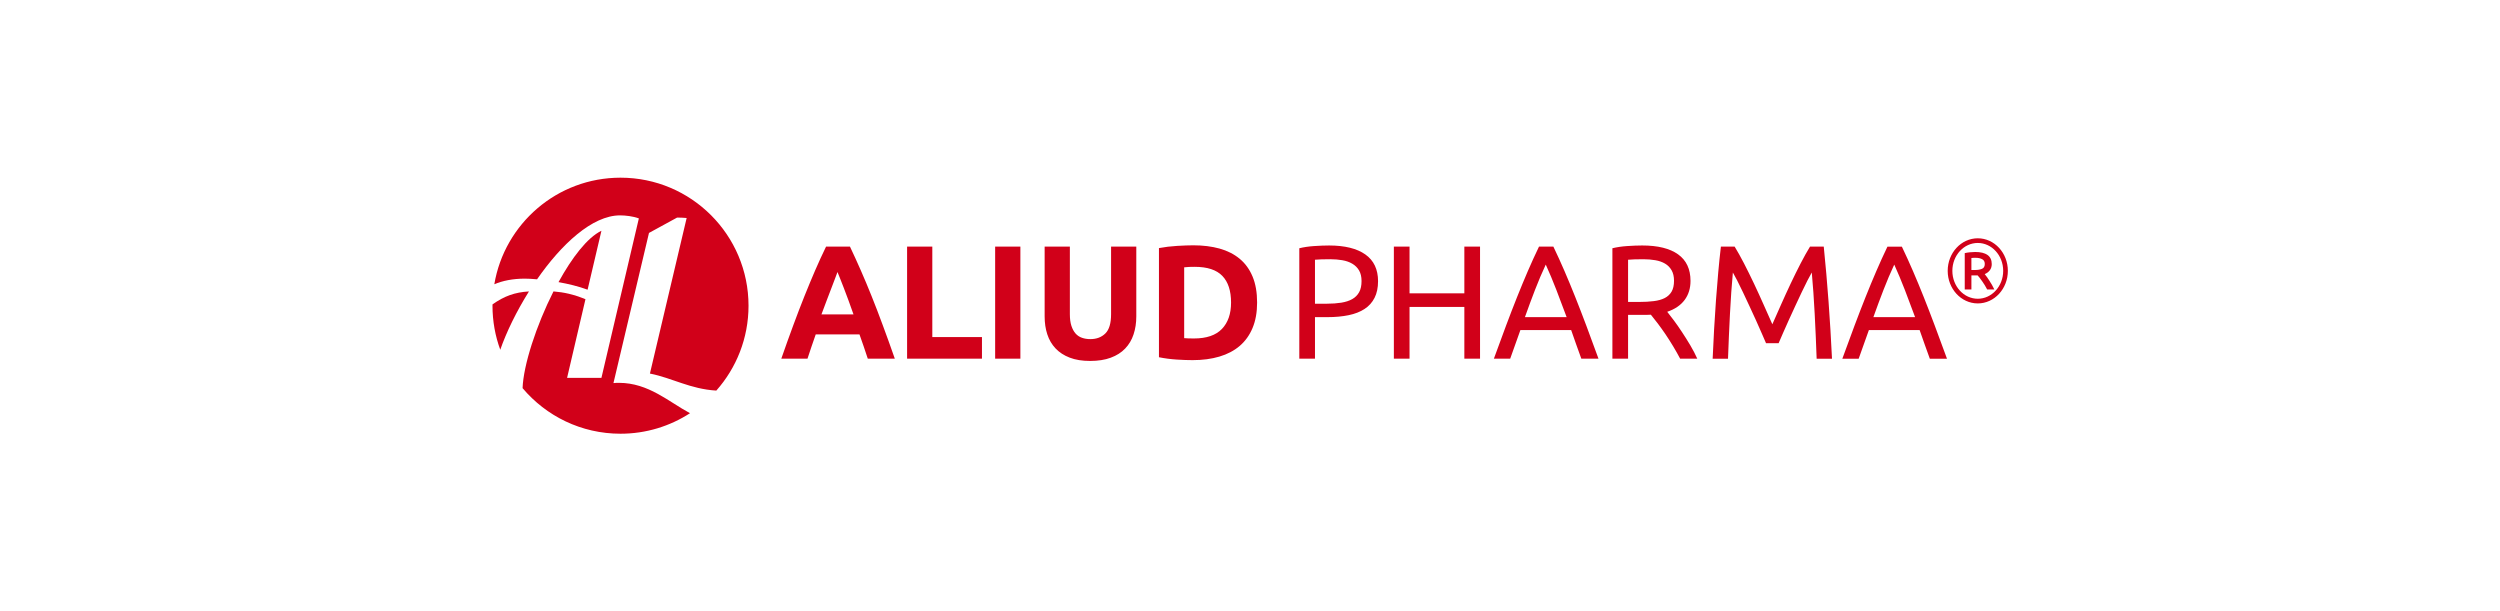 <?xml version="1.0" encoding="iso-8859-1"?>
<!-- Created with Inkscape (http://www.inkscape.org/) -->
<svg height="190.61" id="svg2" version="1.1" viewBox="-194.88 -47.653 1169.278 285.915" width="779.519" xmlns="http://www.w3.org/2000/svg" xmlns:cc="http://creativecommons.org/ns#" xmlns:dc="http://purl.org/dc/elements/1.1/" xmlns:rdf="http://www.w3.org/1999/02/22-rdf-syntax-ns#" xmlns:svg="http://www.w3.org/2000/svg">
	
	
  
	
	<defs id="defs4"/>
	
	
  
	
	
	
  
	
	<g id="layer1" transform="translate(-127.093,-21.629)">
		
		
    
		
		<g id="g4259" transform="matrix(1.515,0,0,1.515,-83.669,-91.021)">
			
			
      
			
			<path animation_id="0" d="m 286.733,153.638 c -1.308,-3.728 -2.541,-7.177 -3.72,-10.335 -1.162,-3.162 -2.308,-6.144 -3.432,-8.939 -1.116,-2.791 -2.229,-5.448 -3.337,-7.964 -1.1,-2.508 -2.22,-4.965 -3.357,-7.36 l -7.381,0 c -1.166,2.395 -2.291,4.853 -3.378,7.36 -1.087,2.516 -2.187,5.174 -3.307,7.964 -1.121,2.795 -2.262,5.778 -3.428,8.939 -1.171,3.157 -2.408,6.606 -3.707,10.335 l 8.085,0 c 0.379,-1.196 0.791,-2.429 1.229,-3.695 0.442,-1.266 0.879,-2.533 1.316,-3.799 l 13.509,0 c 0.442,1.262 0.883,2.524 1.325,3.782 0.442,1.27 0.854,2.508 1.241,3.711 l 8.344,0 z m -16.883,-24.735 c 0.333,0.866 0.725,1.866 1.175,3.003 0.446,1.129 0.916,2.383 1.412,3.753 0.496,1.366 1.012,2.795 1.537,4.295 l -9.889,0 c 0.542,-1.491 1.079,-2.92 1.608,-4.282 0.529,-1.366 1.008,-2.616 1.433,-3.749 0.429,-1.133 0.812,-2.133 1.141,-2.995 0.337,-0.866 0.592,-1.55 0.766,-2.049 0.208,0.487 0.479,1.166 0.816,2.024 m 28.459,18.049 0,-27.913 -7.785,0 0,34.599 23.114,0 0,-6.686 -15.329,0 z m 19.399,6.686 7.79,0 0,-34.599 -7.79,0 0,34.599 z m 35.69,-0.304 c 1.8,-0.662 3.278,-1.6 4.44,-2.82 1.166,-1.212 2.037,-2.67 2.599,-4.37 0.567,-1.695 0.846,-3.553 0.846,-5.59 l 0,-21.515 -7.785,0 0,20.865 c 0,2.799 -0.587,4.778 -1.766,5.94 -1.191,1.171 -2.728,1.75 -4.624,1.75 -0.929,0 -1.791,-0.129 -2.57,-0.4 -0.783,-0.267 -1.45,-0.708 -1.995,-1.316 -0.546,-0.621 -0.983,-1.416 -1.3,-2.399 -0.317,-0.983 -0.471,-2.174 -0.471,-3.574 l 0,-20.865 -7.785,0 0,21.515 c 0,2.037 0.267,3.891 0.821,5.565 0.546,1.687 1.4,3.132 2.545,4.345 1.15,1.216 2.599,2.166 4.365,2.845 1.766,0.683 3.861,1.025 6.294,1.025 2.462,0 4.59,-0.329 6.386,-1 m 22.665,-27.905 c 0.504,-0.067 1.029,-0.108 1.6,-0.125 0.567,-0.013 1.116,-0.027 1.65,-0.027 3.891,0 6.736,0.933 8.531,2.795 1.8,1.862 2.695,4.611 2.695,8.244 0,3.457 -0.937,6.165 -2.816,8.131 -1.879,1.966 -4.77,2.949 -8.664,2.949 -0.666,0 -1.237,-0.007 -1.72,-0.027 -0.483,-0.02 -0.908,-0.046 -1.275,-0.075 l 0,-21.869 z m 21.115,2.849 c -0.929,-2.233 -2.258,-4.061 -3.986,-5.494 -1.733,-1.429 -3.807,-2.478 -6.219,-3.149 -2.416,-0.666 -5.099,-1 -8.06,-1 -1.4,0 -3.074,0.063 -5.019,0.179 -1.945,0.112 -3.82,0.342 -5.615,0.675 l 0,33.699 c 1.795,0.362 3.624,0.604 5.494,0.721 1.862,0.121 3.487,0.175 4.886,0.175 3.066,0 5.828,-0.362 8.289,-1.096 2.462,-0.733 4.549,-1.833 6.265,-3.295 1.712,-1.466 3.037,-3.312 3.966,-5.54 0.933,-2.233 1.4,-4.844 1.4,-7.835 0,-3.137 -0.467,-5.815 -1.4,-8.039 m 18.995,-9.414 c -1.679,0.112 -3.199,0.342 -4.565,0.675 l 0,34.099 4.84,0 0,-12.83 3.849,0 c 2.424,0 4.603,-0.204 6.54,-0.604 1.92,-0.396 3.566,-1.037 4.915,-1.92 1.35,-0.879 2.374,-2.029 3.091,-3.445 0.716,-1.416 1.075,-3.12 1.075,-5.119 0,-3.661 -1.308,-6.415 -3.92,-8.26 -2.612,-1.845 -6.348,-2.774 -11.205,-2.774 -1.4,0 -2.937,0.067 -4.62,0.179 m 8.714,4.37 c 1.162,0.196 2.187,0.554 3.066,1.071 0.887,0.517 1.587,1.208 2.099,2.074 0.512,0.866 0.771,1.962 0.771,3.295 0,1.395 -0.242,2.541 -0.746,3.441 -0.5,0.9 -1.204,1.604 -2.124,2.124 -0.912,0.517 -2.033,0.883 -3.37,1.104 -1.333,0.208 -2.82,0.321 -4.49,0.321 l -3.645,0 0,-13.58 c 1.1,-0.1 2.678,-0.154 4.745,-0.154 1.3,0 2.528,0.104 3.695,0.304 m 37.673,10.235 -16.92,0 0,-14.429 -4.84,0 0,34.599 4.84,0 0,-15.979 16.92,0 0,15.979 4.844,0 0,-34.599 -4.844,0 0,14.429 z m 41.414,20.169 c -1.333,-3.661 -2.578,-7.048 -3.745,-10.16 -1.171,-3.112 -2.308,-6.069 -3.424,-8.864 -1.112,-2.795 -2.22,-5.465 -3.32,-8.014 -1.096,-2.545 -2.245,-5.069 -3.441,-7.56 l -4.44,0 c -1.196,2.491 -2.354,5.015 -3.449,7.56 -1.091,2.549 -2.208,5.219 -3.32,8.014 -1.116,2.795 -2.254,5.753 -3.42,8.864 -1.162,3.112 -2.416,6.498 -3.741,10.16 l 5.036,0 3.149,-8.835 15.675,0 c 0.529,1.495 1.05,2.966 1.55,4.415 0.496,1.45 1.033,2.92 1.591,4.42 l 5.299,0 z m -22.715,-12.83 c 1.033,-2.895 2.066,-5.703 3.116,-8.414 1.05,-2.716 2.154,-5.319 3.32,-7.81 1.129,2.491 2.22,5.094 3.27,7.81 1.05,2.712 2.108,5.519 3.174,8.414 l -12.88,0 z m 49.303,-5.299 c 1.212,-1.629 1.82,-3.595 1.82,-5.89 0,-3.62 -1.275,-6.357 -3.824,-8.185 -2.545,-1.829 -6.248,-2.749 -11.105,-2.749 -1.4,0 -2.937,0.067 -4.611,0.179 -1.687,0.112 -3.207,0.342 -4.574,0.675 l 0,34.099 4.84,0 0,-13.53 4.345,0 1.375,0 c 0.45,0 0.887,-0.02 1.32,-0.05 0.633,0.762 1.341,1.666 2.12,2.695 0.783,1.033 1.57,2.137 2.379,3.32 0.796,1.183 1.587,2.424 2.366,3.716 0.783,1.304 1.504,2.578 2.174,3.849 l 5.286,0 c -0.592,-1.333 -1.316,-2.716 -2.162,-4.149 -0.854,-1.429 -1.712,-2.799 -2.583,-4.111 -0.862,-1.316 -1.7,-2.516 -2.512,-3.599 -0.821,-1.079 -1.495,-1.954 -2.024,-2.624 2.358,-0.796 4.149,-2.008 5.369,-3.645 m -9.039,-12.276 c 1.146,0.196 2.145,0.546 2.999,1.05 0.85,0.496 1.516,1.179 2.02,2.045 0.496,0.866 0.75,1.949 0.75,3.241 0,1.4 -0.254,2.524 -0.75,3.37 -0.504,0.85 -1.212,1.508 -2.124,1.974 -0.921,0.467 -2.041,0.783 -3.37,0.946 -1.333,0.171 -2.828,0.254 -4.499,0.254 l -3.441,0 0,-13.03 c 1.1,-0.1 2.678,-0.154 4.745,-0.154 1.291,0 2.52,0.104 3.67,0.304 m 38.064,25.61 c 0.333,-0.8 0.775,-1.812 1.32,-3.049 0.554,-1.229 1.137,-2.562 1.775,-3.991 0.633,-1.429 1.308,-2.899 2.024,-4.411 0.716,-1.525 1.391,-2.958 2.016,-4.303 0.637,-1.345 1.229,-2.549 1.775,-3.616 0.554,-1.066 0.991,-1.879 1.325,-2.449 0.358,3.928 0.662,8.181 0.896,12.759 0.237,4.574 0.442,9.193 0.604,13.854 l 4.74,0 c -0.567,-11.913 -1.412,-23.448 -2.545,-34.599 l -4.245,0 c -0.896,1.462 -1.866,3.191 -2.899,5.19 -1.033,1.995 -2.058,4.086 -3.091,6.261 -1.033,2.183 -2.024,4.37 -2.995,6.548 -0.966,2.183 -1.845,4.17 -2.641,5.965 -0.808,-1.795 -1.687,-3.782 -2.653,-5.965 -0.971,-2.179 -1.962,-4.365 -2.995,-6.548 -1.033,-2.174 -2.058,-4.265 -3.091,-6.261 -1.033,-1.999 -2.004,-3.728 -2.895,-5.19 l -4.249,0 c -0.3,2.491 -0.571,5.14 -0.821,7.935 -0.254,2.795 -0.479,5.665 -0.7,8.61 -0.221,2.953 -0.408,5.944 -0.579,8.989 -0.162,3.045 -0.308,6.069 -0.446,9.064 l 4.74,0 c 0.171,-4.661 0.367,-9.281 0.604,-13.854 0.237,-4.578 0.529,-8.831 0.896,-12.759 0.333,0.571 0.771,1.383 1.325,2.449 0.546,1.066 1.141,2.27 1.775,3.616 0.625,1.345 1.3,2.778 2.016,4.303 0.716,1.512 1.391,2.983 2.029,4.411 0.633,1.429 1.22,2.762 1.766,3.991 0.55,1.237 0.991,2.249 1.325,3.049 l 3.895,0 z m 51.973,4.795 c -1.333,-3.661 -2.587,-7.048 -3.749,-10.16 -1.166,-3.112 -2.304,-6.069 -3.42,-8.864 -1.112,-2.795 -2.22,-5.465 -3.32,-8.014 -1.096,-2.545 -2.245,-5.069 -3.441,-7.56 l -4.449,0 c -1.196,2.491 -2.345,5.015 -3.441,7.56 -1.1,2.549 -2.208,5.219 -3.32,8.014 -1.116,2.795 -2.254,5.753 -3.424,8.864 -1.166,3.112 -2.412,6.498 -3.745,10.16 l 5.044,0 3.149,-8.835 15.671,0 c 0.537,1.495 1.05,2.966 1.554,4.415 0.496,1.45 1.025,2.92 1.591,4.42 l 5.299,0 z m -22.723,-12.83 c 1.033,-2.895 2.074,-5.703 3.124,-8.414 1.05,-2.716 2.154,-5.319 3.32,-7.81 1.129,2.491 2.22,5.094 3.27,7.81 1.05,2.712 2.108,5.519 3.166,8.414 l -12.88,0 z" id="path3011" style="fill:#d10019;fill-opacity:1;fill-rule:nonzero;stroke:none"/>
			
			
      
			
			<path animation_id="1" d="m 173.784,132.873 c -4.349,0.258 -7.61,1.425 -11.251,4.003 0,0.142 -0.007,0.271 -0.007,0.412 0,4.778 0.846,9.356 2.399,13.592 1.887,-5.444 5.007,-11.855 8.86,-18.008" id="path3015" style="fill:#d10019;fill-opacity:1;fill-rule:nonzero;stroke:none"/>
			
			
      
			
			<path animation_id="2" d="m 196.157,114.144 c -4.42,2.141 -9.127,8.364 -13.251,15.854 2.945,0.537 6.111,1.27 8.981,2.337 l 4.27,-18.191 z" id="path3019" style="fill:#d10019;fill-opacity:1;fill-rule:nonzero;stroke:none"/>
			
			
      
			
			<path animation_id="3" d="m 201.559,161.098 c -0.587,0 -1.104,0 -1.691,0.075 l 10.968,-46.358 8.685,-4.745 c 1.029,0 1.987,0.062 2.945,0.133 l -11.339,48.024 c 7.069,1.416 12.359,4.761 20.494,5.261 6.182,-6.973 9.947,-16.15 9.947,-26.205 0,-21.827 -17.695,-39.527 -39.522,-39.527 -19.565,0 -35.807,14.229 -38.956,32.903 2.516,-1.083 5.732,-1.733 9.368,-1.733 1.029,0 2.279,0.062 3.824,0.204 7.435,-10.705 17.004,-19.736 25.614,-19.736 1.695,0 4.049,0.271 5.815,0.937 l -11.555,49.228 -10.601,0 5.673,-24.281 c -3.761,-1.537 -6.627,-2.137 -9.872,-2.408 -5.336,10.555 -9.289,22.781 -9.543,29.863 7.256,8.606 18.103,14.071 30.233,14.071 7.914,0 15.279,-2.333 21.457,-6.336 -6.552,-3.491 -12.784,-9.372 -21.944,-9.372" id="path3023" style="fill:#d10019;fill-opacity:1;fill-rule:nonzero;stroke:none"/>
			
			
      
			
			<path animation_id="4" d="m 626.179,132.275 c -0.212,-0.458 -0.446,-0.925 -0.716,-1.387 -0.275,-0.462 -0.546,-0.912 -0.812,-1.333 -0.271,-0.425 -0.529,-0.812 -0.783,-1.158 -0.25,-0.35 -0.471,-0.641 -0.666,-0.871 0.691,-0.292 1.229,-0.7 1.612,-1.229 0.375,-0.533 0.562,-1.154 0.562,-1.87 0,-1.254 -0.442,-2.191 -1.304,-2.808 -0.871,-0.616 -2.141,-0.925 -3.799,-0.925 -0.479,0 -1.008,0.03 -1.587,0.088 -0.575,0.058 -1.129,0.138 -1.65,0.262 l 0,11.23 2.058,0 0,-4.345 1.937,0 c 0.404,0.467 0.887,1.087 1.429,1.866 0.554,0.783 1.05,1.608 1.5,2.478 l 2.22,0 z m -7.086,-9.726 c 0.212,-0.027 0.429,-0.038 0.658,-0.05 0.237,-0.003 0.454,-0.007 0.666,-0.007 0.775,0 1.441,0.142 1.987,0.421 0.554,0.279 0.821,0.771 0.821,1.487 0,0.754 -0.283,1.254 -0.862,1.495 -0.579,0.238 -1.304,0.362 -2.17,0.362 l -1.1,0 0,-3.707 z" id="path3027" style="fill:#d10019;fill-opacity:1;fill-rule:nonzero;stroke:none"/>
			
			
      
			
			<path animation_id="5" d="m 629.629,126.519 c 0,5.149 -3.841,9.335 -8.568,9.335 -4.724,0 -8.564,-4.186 -8.564,-9.335 0,-5.149 3.841,-9.331 8.564,-9.331 4.728,0 8.568,4.182 8.568,9.331 z" id="path3031" style="fill:none;stroke:#d10019;stroke-width:1.441;stroke-linecap:butt;stroke-linejoin:miter;stroke-miterlimit:4;stroke-opacity:1;stroke-dasharray:none"/>
			
			
    
		
		</g>
		
		
  
	
	</g>
	
	


</svg>
